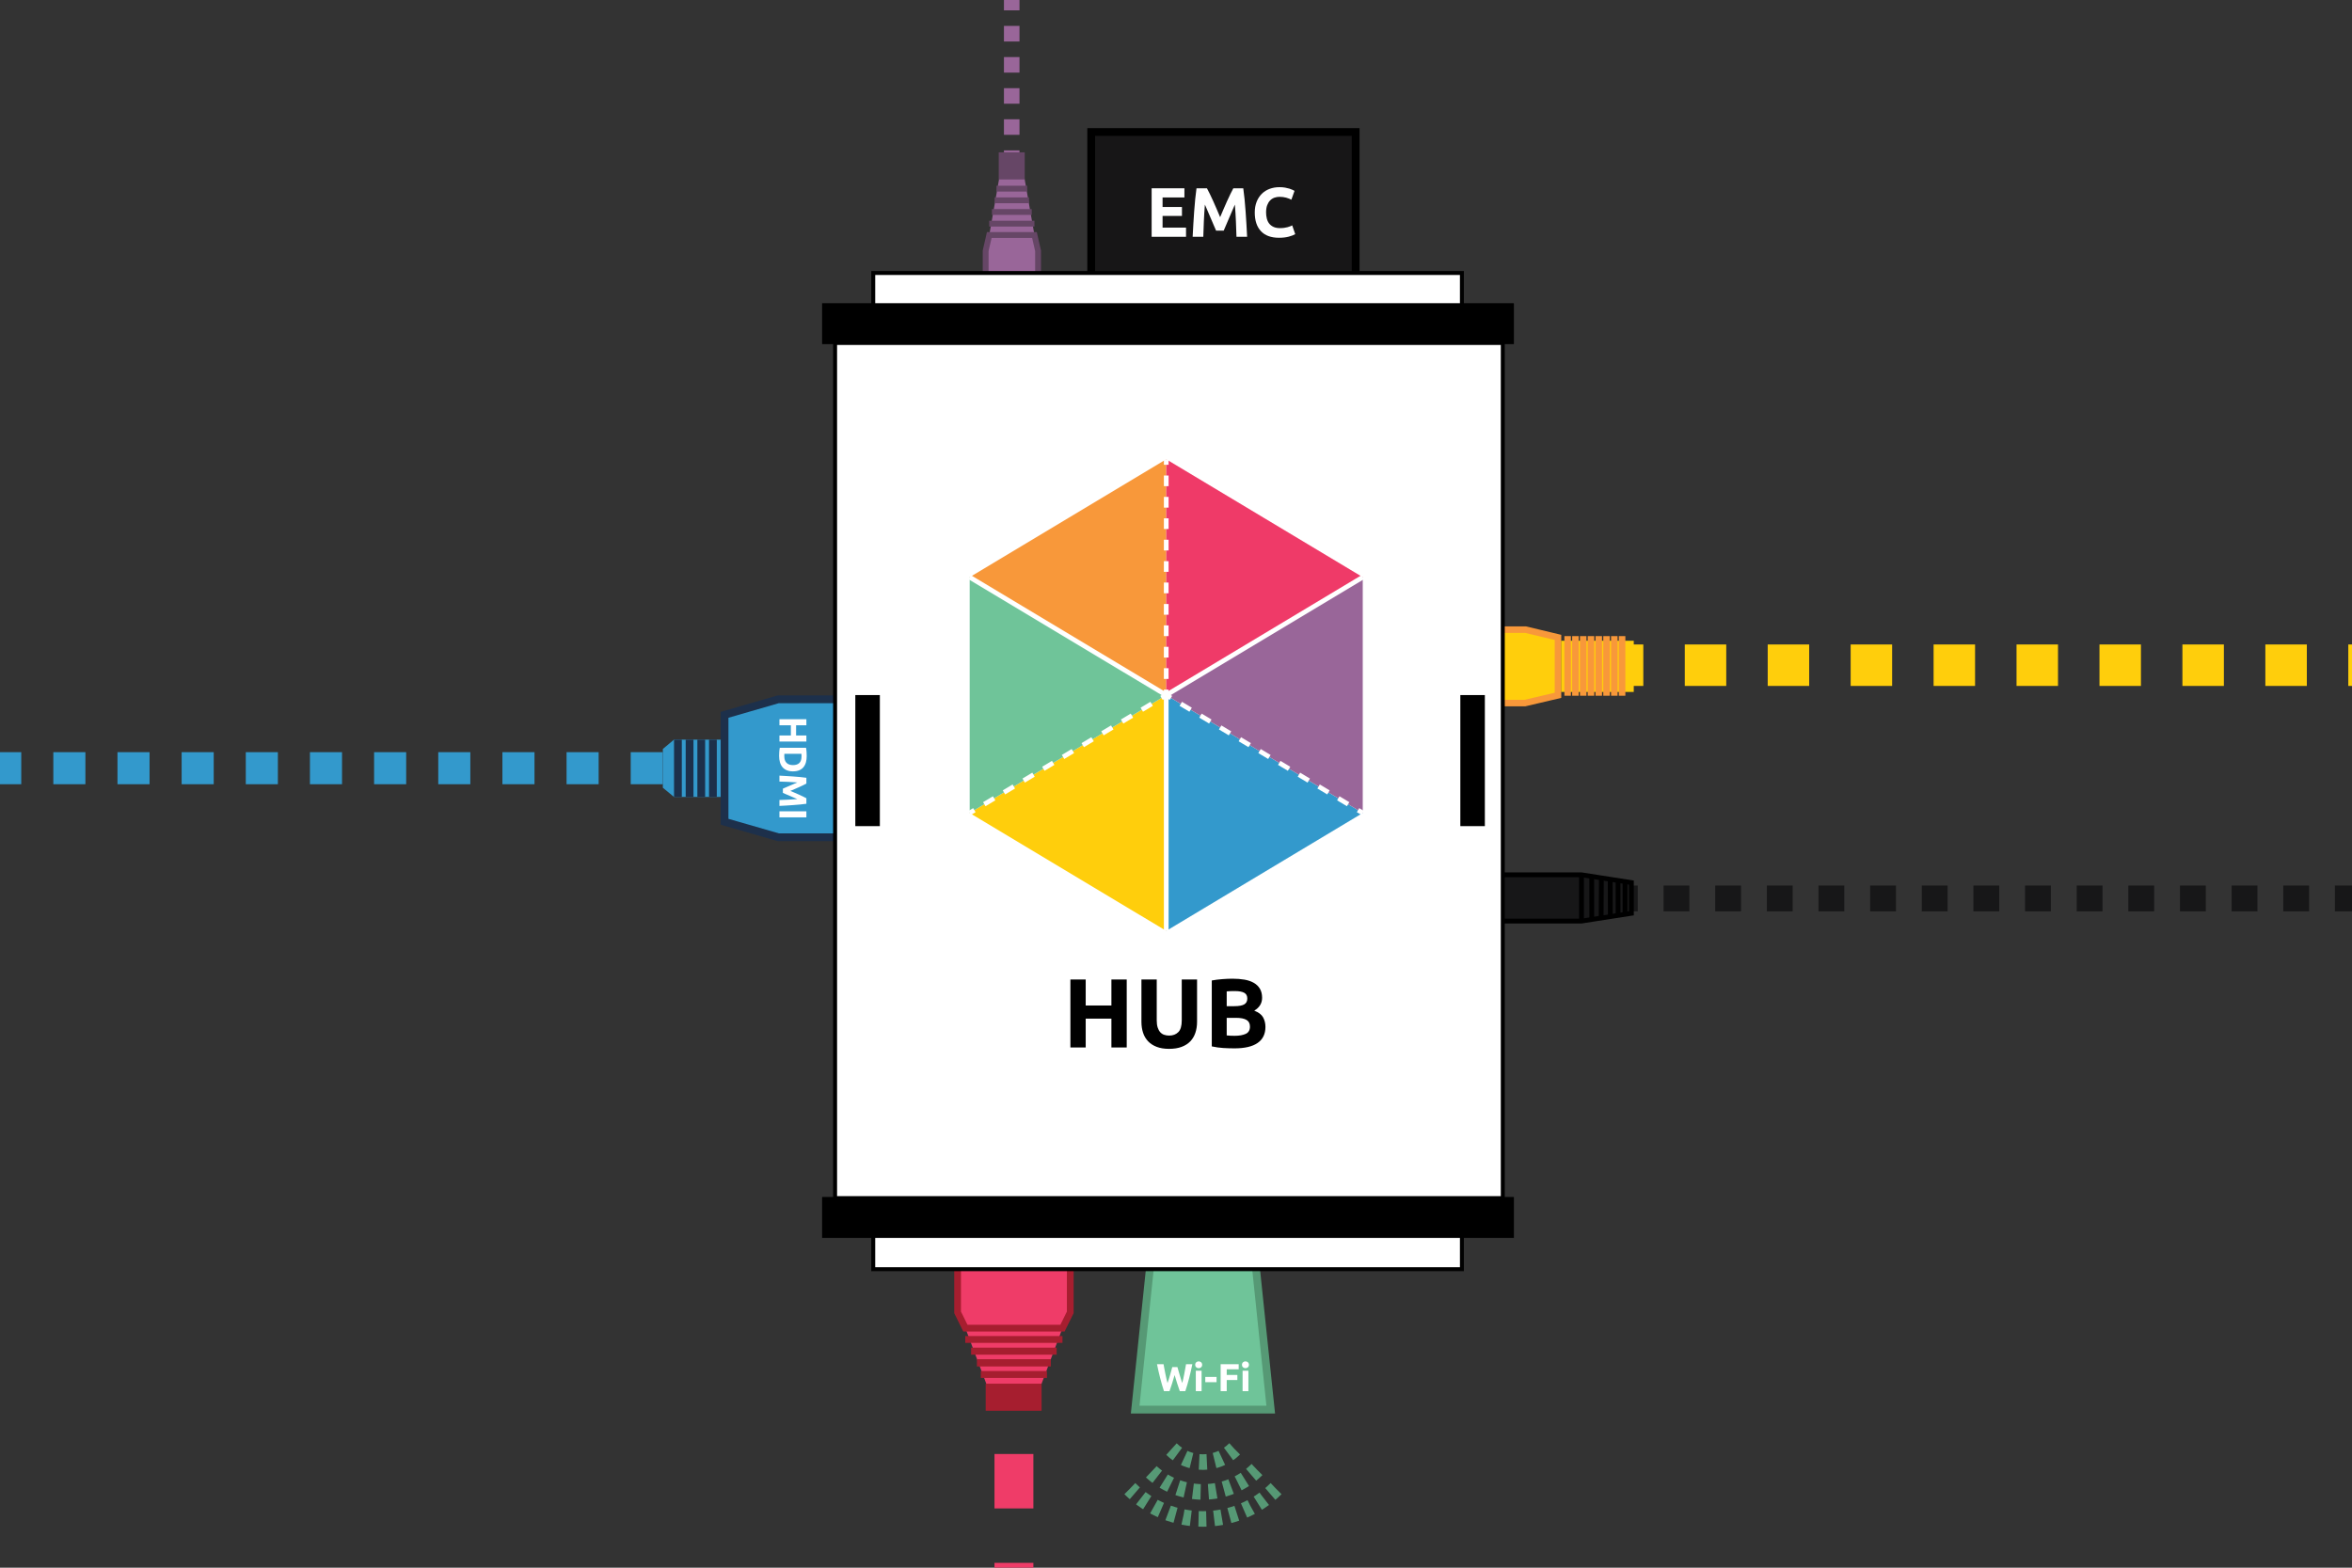 <?xml version="1.0" encoding="UTF-8" standalone="no"?>
<!-- Generator: Adobe Illustrator 16.0.0, SVG Export Plug-In . SVG Version: 6.00 Build 0)  -->

<svg
   xmlns:dc="http://purl.org/dc/elements/1.1/"
   xmlns:cc="http://creativecommons.org/ns#"
   xmlns:rdf="http://www.w3.org/1999/02/22-rdf-syntax-ns#"
   xmlns:svg="http://www.w3.org/2000/svg"
   xmlns="http://www.w3.org/2000/svg"
   xmlns:sodipodi="http://sodipodi.sourceforge.net/DTD/sodipodi-0.dtd"
   xmlns:inkscape="http://www.inkscape.org/namespaces/inkscape"
   version="1.1"
   id="Layer_1"
   x="0px"
   y="0px"
   width="600"
   height="400"
   viewBox="-32.5 0 600 400"
   enable-background="new -32.5 0 350 250"
   xml:space="preserve"
   inkscape:version="0.48.4 r9939"
   sodipodi:docname="anything.svg"><rect x="-32.5" y="0" width="600" height="400" fill="#333333" stroke="none"/><defs
     id="defs251" /><sodipodi:namedview
     pagecolor="#ffffff"
     bordercolor="#666666"
     borderopacity="1"
     objecttolerance="10"
     gridtolerance="10"
     guidetolerance="10"
     inkscape:pageopacity="0"
     inkscape:pageshadow="2"
     inkscape:window-width="1680"
     inkscape:window-height="1026"
     id="namedview249"
     showgrid="false"
     inkscape:zoom="1.2929953"
     inkscape:cx="219.77233"
     inkscape:cy="290.58832"
     inkscape:window-x="0"
     inkscape:window-y="24"
     inkscape:window-maximized="1"
     inkscape:current-layer="Layer_1"
     fit-margin-top="0"
     fit-margin-left="0"
     fit-margin-right="0"
     fit-margin-bottom="0" /><line
     style="fill:none;stroke:#171718;stroke-width:6.587;stroke-miterlimit:10;stroke-dasharray:6.587"
     stroke-miterlimit="10"
     x1="378.703"
     y1="229.242"
     x2="583.829"
     y2="229.242"
     id="line39" /><line
     style="fill:none;stroke:#ffce0c;stroke-width:10.579;stroke-miterlimit:10;stroke-dasharray:10.579"
     stroke-miterlimit="10"
     x1="376.133"
     y1="169.728"
     x2="613.034"
     y2="169.728"
     id="line57" /><line
     style="fill:none;stroke:#3399cc;stroke-width:8.183;stroke-miterlimit:10;stroke-dasharray:8.183"
     stroke-miterlimit="10"
     x1="136.581"
     y1="196.008"
     x2="-90.842"
     y2="196.008"
     id="line107" /><g
     id="g3972"
     transform="matrix(1.244,0,0,1.244,-35.534,-42.929)"><g
       transform="matrix(0,1.595,-1.595,0,466.521,-28.536)"
       id="g3"><g
         id="g5"><line
           id="line7"
           y2="160.602"
           x2="211.845"
           y1="160.602"
           x1="317.5"
           stroke-miterlimit="10"
           style="fill:none;stroke:#ef3c68;stroke-width:5;stroke-miterlimit:10;stroke-dasharray:7" /></g><g
         id="g9"><polygon
           id="polygon11"
           points="218.288,163.844 210.317,166.844 210.317,154.359 218.288,157.359 "
           style="fill:#ef3c68" /><polygon
           id="polygon13"
           points="208.288,153.359 210.317,154.359 210.317,166.844 208.288,167.844 196.89,167.844 196.89,153.359 "
           stroke-miterlimit="10"
           style="fill:#ef3c68;stroke:#a61e2f;stroke-width:0.869;stroke-miterlimit:10" /><path
           id="path15"
           d="M 208.401,167.844"
           stroke-miterlimit="10"
           inkscape:connector-curvature="0"
           style="fill:#ffce0e;stroke:#f8993a;stroke-width:0.869;stroke-miterlimit:10" /><line
           id="line17"
           y2="166.859"
           x2="211.776"
           y1="154.359"
           x1="211.776"
           stroke-miterlimit="10"
           style="fill:none;stroke:#a61e2f;stroke-width:0.88;stroke-miterlimit:10" /><line
           id="line19"
           y2="166.109"
           x2="213.276"
           y1="155.109"
           x1="213.276"
           stroke-miterlimit="10"
           style="fill:none;stroke:#a61e2f;stroke-width:0.903;stroke-miterlimit:10" /><line
           id="line21"
           y2="165.359"
           x2="214.776"
           y1="155.859"
           x1="214.776"
           stroke-miterlimit="10"
           style="fill:none;stroke:#a61e2f;stroke-width:0.936;stroke-miterlimit:10" /><line
           id="line23"
           y2="164.859"
           x2="216.276"
           y1="156.359"
           x1="216.276"
           stroke-miterlimit="10"
           style="fill:none;stroke:#a61e2f;stroke-width:0.885;stroke-miterlimit:10" /><rect
           id="rect25"
           height="7.186"
           width="3.486"
           y="157.047"
           x="217.456"
           style="fill:#a61e2f" /></g></g><g
       transform="matrix(0,1.595,-1.595,0,466.521,-28.536)"
       id="g27"><rect
         id="rect29"
         height="34"
         width="22.667"
         stroke-miterlimit="10"
         y="116.667"
         x="56.5"
         style="fill:#171617;stroke:#000000;stroke-miterlimit:10" /><g
         id="g31"><path
           id="path33"
           d="m 69.976,142.896 h -6.237 v -4.213 h 1.179 v 2.809 h 1.225 v -2.493 h 1.151 v 2.493 h 1.503 v -3.016 h 1.18 v 4.42 z"
           inkscape:connector-curvature="0"
           style="fill:#ffffff" /><path
           id="path35"
           d="m 63.738,135.786 c 0.198,-0.108 0.442,-0.233 0.733,-0.374 0.291,-0.142 0.605,-0.289 0.945,-0.442 0.339,-0.153 0.686,-0.306 1.039,-0.456 0.353,-0.15 0.688,-0.291 0.999,-0.424 -0.312,-0.133 -0.646,-0.273 -0.999,-0.424 -0.353,-0.151 -0.7,-0.303 -1.039,-0.456 -0.34,-0.153 -0.654,-0.301 -0.945,-0.442 -0.291,-0.141 -0.535,-0.266 -0.733,-0.375 v -1.277 c 0.413,-0.061 0.878,-0.115 1.39,-0.166 0.514,-0.052 1.048,-0.097 1.603,-0.136 0.556,-0.039 1.112,-0.075 1.669,-0.108 0.559,-0.032 1.084,-0.061 1.576,-0.085 v 1.368 c -0.606,0.018 -1.267,0.042 -1.98,0.072 -0.714,0.029 -1.434,0.074 -2.16,0.135 0.252,0.108 0.531,0.229 0.837,0.361 0.306,0.132 0.612,0.264 0.919,0.393 0.305,0.129 0.598,0.254 0.877,0.375 0.279,0.119 0.518,0.223 0.715,0.307 v 0.98 c -0.197,0.084 -0.436,0.188 -0.715,0.307 -0.279,0.121 -0.572,0.246 -0.877,0.375 -0.307,0.13 -0.613,0.261 -0.919,0.393 -0.306,0.133 -0.585,0.254 -0.837,0.361 0.727,0.061 1.446,0.105 2.16,0.135 0.714,0.031 1.374,0.055 1.98,0.072 v 1.368 c -0.492,-0.024 -1.018,-0.052 -1.576,-0.085 -0.557,-0.033 -1.113,-0.069 -1.669,-0.108 -0.555,-0.039 -1.089,-0.084 -1.603,-0.136 -0.512,-0.051 -0.977,-0.105 -1.39,-0.166 v -1.342 z"
           inkscape:connector-curvature="0"
           style="fill:#ffffff" /><path
           id="path37"
           d="m 70.101,126.525 c 0,1.014 -0.281,1.787 -0.846,2.317 -0.563,0.531 -1.365,0.796 -2.402,0.796 -0.517,0 -0.977,-0.08 -1.382,-0.242 -0.405,-0.162 -0.747,-0.385 -1.026,-0.666 -0.279,-0.282 -0.49,-0.618 -0.635,-1.008 -0.144,-0.391 -0.215,-0.813 -0.215,-1.27 0,-0.264 0.02,-0.504 0.059,-0.72 0.039,-0.216 0.084,-0.405 0.135,-0.567 0.051,-0.162 0.104,-0.297 0.157,-0.404 0.054,-0.108 0.096,-0.186 0.126,-0.234 l 1.134,0.404 c -0.103,0.193 -0.188,0.416 -0.261,0.672 -0.072,0.254 -0.108,0.544 -0.108,0.867 0,0.217 0.036,0.428 0.108,0.635 0.072,0.207 0.188,0.391 0.346,0.549 0.16,0.16 0.365,0.287 0.617,0.383 0.252,0.096 0.559,0.145 0.918,0.145 0.288,0 0.557,-0.031 0.805,-0.095 0.25,-0.063 0.465,-0.165 0.645,-0.306 0.18,-0.141 0.322,-0.326 0.428,-0.554 0.104,-0.228 0.156,-0.505 0.156,-0.828 0,-0.204 -0.012,-0.388 -0.035,-0.549 -0.023,-0.162 -0.053,-0.306 -0.086,-0.433 -0.033,-0.125 -0.07,-0.236 -0.112,-0.332 -0.042,-0.097 -0.081,-0.184 -0.116,-0.262 l 1.125,-0.387 c 0.119,0.197 0.228,0.477 0.323,0.837 0.095,0.362 0.142,0.778 0.142,1.252 z"
           inkscape:connector-curvature="0"
           style="fill:#ffffff" /></g></g><g
       transform="matrix(0,1.595,-1.595,0,466.521,-28.536)"
       id="g41"><polygon
         id="polygon43"
         points="153.021,81.215 156.971,81.215 157.971,87.632 157.971,98.639 152.021,98.639 152.021,87.632 "
         stroke-miterlimit="10"
         style="fill:#171718;stroke:#000000;stroke-width:0.616;stroke-miterlimit:10" /><line
         id="line45"
         y2="87.632"
         x2="157.971"
         y1="87.632"
         x1="152.021"
         stroke-miterlimit="10"
         style="fill:none;stroke:#000000;stroke-width:0.616;stroke-miterlimit:10" /><line
         id="line47"
         y2="86.31"
         x2="157.764"
         y1="86.314"
         x1="152.227"
         stroke-miterlimit="10"
         style="fill:none;stroke:#000000;stroke-width:0.616;stroke-miterlimit:10" /><line
         id="line49"
         y2="85.104"
         x2="157.575"
         y1="85.074"
         x1="152.419"
         stroke-miterlimit="10"
         style="fill:none;stroke:#000000;stroke-width:0.616;stroke-miterlimit:10" /><line
         id="line51"
         y2="83.925"
         x2="157.393"
         y1="83.938"
         x1="152.598"
         stroke-miterlimit="10"
         style="fill:none;stroke:#000000;stroke-width:0.616;stroke-miterlimit:10" /><line
         id="line53"
         y2="82.93"
         x2="157.236"
         y1="82.933"
         x1="152.753"
         stroke-miterlimit="10"
         style="fill:none;stroke:#000000;stroke-width:0.616;stroke-miterlimit:10" /><line
         id="line55"
         y2="82.033"
         x2="157.113"
         y1="82.033"
         x1="152.867"
         stroke-miterlimit="10"
         style="fill:none;stroke:#000000;stroke-width:0.616;stroke-miterlimit:10" /></g><g
       transform="matrix(0,1.595,-1.595,0,466.521,-28.536)"
       id="g59"><polygon
         id="polygon61"
         points="121.492,90.653 128.939,90.653 129.939,94.911 129.939,100.834 120.492,100.834 120.492,94.827 "
         stroke-miterlimit="10"
         style="fill:#ffce0c;stroke:#f8983a;stroke-width:0.839;stroke-miterlimit:10" /><rect
         id="rect63"
         height="9.333"
         width="6.583"
         y="80.911"
         x="121.924"
         style="fill:#ffce0c" /><line
         id="line65"
         y2="89.411"
         x2="128.994"
         y1="89.411"
         x1="121.327"
         stroke-miterlimit="10"
         style="fill:none;stroke:#f8983a;stroke-width:0.839;stroke-miterlimit:10" /><line
         id="line67"
         y2="88.411"
         x2="128.994"
         y1="88.411"
         x1="121.327"
         stroke-miterlimit="10"
         style="fill:none;stroke:#f8983a;stroke-width:0.839;stroke-miterlimit:10" /><line
         id="line69"
         y2="87.411"
         x2="128.994"
         y1="87.411"
         x1="121.327"
         stroke-miterlimit="10"
         style="fill:none;stroke:#f8983a;stroke-width:0.839;stroke-miterlimit:10" /><line
         id="line71"
         y2="86.411"
         x2="128.994"
         y1="86.411"
         x1="121.327"
         stroke-miterlimit="10"
         style="fill:none;stroke:#f8983a;stroke-width:0.839;stroke-miterlimit:10" /><line
         id="line73"
         y2="85.411"
         x2="128.994"
         y1="85.411"
         x1="121.327"
         stroke-miterlimit="10"
         style="fill:none;stroke:#f8983a;stroke-width:0.839;stroke-miterlimit:10" /><line
         id="line75"
         y2="84.411"
         x2="128.994"
         y1="84.411"
         x1="121.327"
         stroke-miterlimit="10"
         style="fill:none;stroke:#f8983a;stroke-width:0.839;stroke-miterlimit:10" /><line
         id="line77"
         y2="83.411"
         x2="128.994"
         y1="83.411"
         x1="121.327"
         stroke-miterlimit="10"
         style="fill:none;stroke:#f8983a;stroke-width:0.839;stroke-miterlimit:10" /><line
         id="line79"
         y2="82.411"
         x2="128.994"
         y1="82.411"
         x1="121.327"
         stroke-miterlimit="10"
         style="fill:none;stroke:#f8983a;stroke-width:0.839;stroke-miterlimit:10" /></g><g
       transform="matrix(0,1.595,-1.595,0,466.521,-28.536)"
       id="g81"><polygon
         id="polygon83"
         points="140.824,205.74 142.013,204.302 142.013,197.807 134.636,197.807 134.636,204.302 135.84,205.74 "
         style="fill:#3399cc" /><g
         id="g85"><polygon
           id="polygon87"
           points="147.197,172.459 147.197,190.876 145.197,197.807 131.451,197.807 129.451,190.898 129.451,172.459 "
           stroke-miterlimit="10"
           style="fill:#3399cc;stroke:#1d304b;stroke-miterlimit:10" /><g
           id="g89"><path
             id="path91"
             d="m 134.104,187.285 h 0.78 v 3.465 h -0.78 v -1.47 h -1.31 v 1.47 h -0.78 v -3.465 h 0.78 v 1.324 h 1.31 v -1.324 z"
             inkscape:connector-curvature="0"
             style="fill:#ffffff" /><path
             id="path93"
             d="m 138.719,189.014 c 0,0.301 -0.047,0.563 -0.141,0.785 -0.093,0.225 -0.225,0.408 -0.396,0.557 -0.172,0.146 -0.381,0.256 -0.628,0.328 -0.247,0.073 -0.523,0.11 -0.83,0.11 -0.14,0 -0.304,-0.006 -0.489,-0.019 -0.188,-0.012 -0.371,-0.034 -0.551,-0.071 v -3.375 c 0.18,-0.033 0.367,-0.056 0.563,-0.067 0.196,-0.011 0.363,-0.018 0.502,-0.018 0.297,0 0.566,0.033 0.809,0.1 0.241,0.067 0.449,0.172 0.622,0.315 0.173,0.143 0.307,0.325 0.399,0.55 0.093,0.225 0.14,0.493 0.14,0.805 z m -2.255,1.101 c 0.036,0.003 0.079,0.006 0.128,0.007 0.048,0.002 0.105,0.003 0.172,0.003 0.391,0 0.68,-0.1 0.867,-0.295 0.188,-0.196 0.283,-0.469 0.283,-0.814 0,-0.363 -0.09,-0.639 -0.271,-0.824 -0.18,-0.188 -0.465,-0.28 -0.854,-0.28 -0.054,0 -0.109,0.001 -0.166,0.002 -0.057,0.002 -0.109,0.006 -0.159,0.013 v 2.188 l 0,0 z"
             inkscape:connector-curvature="0"
             style="fill:#ffffff" /><path
             id="path95"
             d="m 140.289,187.285 c 0.061,0.109 0.129,0.246 0.207,0.406 0.08,0.162 0.162,0.338 0.246,0.525 0.086,0.188 0.17,0.381 0.254,0.577 0.084,0.197 0.162,0.382 0.236,0.556 0.072,-0.174 0.152,-0.357 0.234,-0.556 0.084,-0.196 0.17,-0.39 0.254,-0.577 0.086,-0.188 0.168,-0.363 0.246,-0.525 0.078,-0.16 0.148,-0.297 0.209,-0.406 h 0.709 c 0.033,0.229 0.064,0.486 0.092,0.771 0.029,0.285 0.055,0.582 0.076,0.891 0.021,0.309 0.041,0.617 0.062,0.928 0.018,0.311 0.033,0.602 0.047,0.875 h -0.76 c -0.01,-0.337 -0.023,-0.703 -0.041,-1.1 -0.016,-0.397 -0.041,-0.797 -0.074,-1.2 -0.061,0.14 -0.127,0.295 -0.201,0.465 -0.072,0.17 -0.146,0.34 -0.219,0.51 -0.07,0.17 -0.141,0.333 -0.207,0.487 -0.066,0.154 -0.125,0.288 -0.172,0.396 h -0.545 c -0.047,-0.108 -0.104,-0.242 -0.17,-0.396 -0.068,-0.154 -0.137,-0.317 -0.209,-0.487 -0.072,-0.17 -0.145,-0.34 -0.219,-0.51 -0.072,-0.17 -0.14,-0.325 -0.2,-0.465 -0.033,0.403 -0.058,0.803 -0.075,1.2 -0.016,0.396 -0.029,0.763 -0.039,1.1 h -0.761 c 0.014,-0.273 0.029,-0.564 0.048,-0.875 0.018,-0.311 0.038,-0.619 0.061,-0.928 0.021,-0.309 0.046,-0.604 0.074,-0.891 0.028,-0.285 0.059,-0.543 0.093,-0.771 h 0.744 z"
             inkscape:connector-curvature="0"
             style="fill:#ffffff" /><path
             id="path97"
             d="m 143.855,187.285 h 0.778 v 3.465 h -0.778 v -3.465 z"
             inkscape:connector-curvature="0"
             style="fill:#ffffff" /></g></g><line
         id="line99"
         y2="199.302"
         x2="142.013"
         y1="199.302"
         x1="134.636"
         stroke-miterlimit="10"
         style="fill:none;stroke:#1d304b;stroke-miterlimit:10" /><line
         id="line101"
         y2="200.802"
         x2="142.013"
         y1="200.802"
         x1="134.636"
         stroke-miterlimit="10"
         style="fill:none;stroke:#1d304b;stroke-miterlimit:10" /><line
         id="line103"
         y2="202.302"
         x2="142.013"
         y1="202.302"
         x1="134.636"
         stroke-miterlimit="10"
         style="fill:none;stroke:#1d304b;stroke-miterlimit:10" /><line
         id="line105"
         y2="203.802"
         x2="142.013"
         y1="203.802"
         x1="134.636"
         stroke-miterlimit="10"
         style="fill:none;stroke:#1d304b;stroke-miterlimit:10" /></g><polyline
       transform="matrix(0,1.595,-1.595,0,466.521,-28.536)"
       id="polyline109"
       points="60.861,160.886   37.625,160.886 -32.5,160.742 "
       stroke-miterlimit="10"
       style="fill:none;stroke:#996699;stroke-width:2;stroke-miterlimit:10;stroke-dasharray:2" /><polygon
       transform="matrix(0,1.595,-1.595,0,466.521,-28.536)"
       id="polygon111"
       points="201.611,143.014 201.611,129.585 220.793,127.585 220.793,145.014 "
       stroke-miterlimit="10"
       style="fill:#6fc499;stroke:#569975;stroke-miterlimit:10" /><g
       transform="matrix(0,1.595,-1.595,0,466.521,-28.536)"
       id="g113"><g
         id="g115"><path
           id="path117"
           d="m 230.963,126.906 c 5.189,5.191 5.189,13.595 0,18.785"
           stroke-miterlimit="10"
           inkscape:connector-curvature="0"
           style="fill:none;stroke:#569975;stroke-width:2;stroke-miterlimit:10;stroke-dasharray:1" /><path
           id="path119"
           d="m 228.506,129.363 c 3.832,3.834 3.832,10.037 0,13.873"
           stroke-miterlimit="10"
           inkscape:connector-curvature="0"
           style="fill:none;stroke:#569975;stroke-width:2;stroke-miterlimit:10;stroke-dasharray:1" /><path
           id="path121"
           d="m 225.857,132.24 c 2.246,2.242 2.246,5.877 0,8.121"
           stroke-miterlimit="10"
           inkscape:connector-curvature="0"
           style="fill:none;stroke:#569975;stroke-width:2;stroke-miterlimit:10;stroke-dasharray:1" /></g></g><g
       transform="matrix(0,1.595,-1.595,0,466.521,-28.536)"
       id="g123"><polygon
         id="polygon125"
         points="69.743,157.965 61.772,159.361 61.772,162.376 69.743,163.771 "
         style="fill:#996699" /><polygon
         id="polygon127"
         points="83.171,164.236 83.171,157.5 71.772,157.5 69.743,157.965 69.743,163.771 71.772,164.236 "
         stroke-miterlimit="10"
         style="fill:#996699;stroke:#664666;stroke-width:0.75;stroke-miterlimit:10" /><path
         id="path129"
         d="M 71.659,164.236"
         stroke-miterlimit="10"
         inkscape:connector-curvature="0"
         style="fill:#ffce0c;stroke:#f8983a;stroke-width:0.593;stroke-miterlimit:10" /><line
         id="line131"
         y2="163.78"
         x2="68.284"
         y1="157.965"
         x1="68.284"
         stroke-miterlimit="10"
         style="fill:none;stroke:#664666;stroke-width:0.75;stroke-miterlimit:10" /><line
         id="line133"
         y2="163.43"
         x2="66.784"
         y1="158.314"
         x1="66.784"
         stroke-miterlimit="10"
         style="fill:none;stroke:#664666;stroke-width:0.75;stroke-miterlimit:10" /><line
         id="line135"
         y2="163.082"
         x2="65.284"
         y1="158.664"
         x1="65.284"
         stroke-miterlimit="10"
         style="fill:none;stroke:#664666;stroke-width:0.75;stroke-miterlimit:10" /><line
         id="line137"
         y2="162.85"
         x2="63.784"
         y1="158.895"
         x1="63.784"
         stroke-miterlimit="10"
         style="fill:none;stroke:#664666;stroke-width:0.75;stroke-miterlimit:10" /><rect
         id="rect139"
         height="3.342"
         width="3.486"
         y="159.215"
         x="59.118"
         style="fill:#664666" /></g><g
       transform="matrix(0,1.595,-1.595,0,466.521,-28.536)"
       id="g141"><rect
         id="rect143"
         height="85.844"
         width="109.966"
         stroke-miterlimit="10"
         y="97.75"
         x="83.63"
         style="fill:#ffffff;stroke:#000000;stroke-width:0.508;stroke-miterlimit:10" /><g
         id="g145"><g
           id="g147"><g
             id="g149"><path
               id="path151"
               d="M 129.542,141.023"
               stroke-miterlimit="10"
               inkscape:connector-curvature="0"
               style="fill:#010101;stroke:#ffffff;stroke-width:0.202;stroke-miterlimit:10" /></g><g
             id="g153"><path
               id="path155"
               d="M 129.542,141.023"
               stroke-miterlimit="10"
               inkscape:connector-curvature="0"
               style="fill:#010101;stroke:#ffffff;stroke-width:0.202;stroke-miterlimit:10" /></g><g
             id="g157"><path
               id="path159"
               d="M 129.542,141.023"
               stroke-miterlimit="10"
               inkscape:connector-curvature="0"
               style="fill:#010101;stroke:#ffffff;stroke-width:0.202;stroke-miterlimit:10" /></g><g
             id="g161"><path
               id="path163"
               d="M 129.542,141.023"
               stroke-miterlimit="10"
               inkscape:connector-curvature="0"
               style="fill:#010101;stroke:#ffffff;stroke-width:0.202;stroke-miterlimit:10" /></g></g><polyline
           id="polyline165"
           points="144.07,115.754 151.65,128.389 159.23,141.021 144.07,141.021 128.91,141.021   "
           style="fill:#3399cc" /><polyline
           id="polyline167"
           points="144.07,115.754 128.91,115.754 113.749,115.754 121.33,128.375 128.91,141.021   "
           style="fill:#996699" /><polyline
           id="polyline169"
           points="98.587,141.02 106.168,153.656 113.749,166.292 121.33,153.655 128.91,141.02   "
           style="fill:#f8983a" /><polyline
           id="polyline171"
           points="98.587,141.021 106.168,128.389 113.749,115.754 121.33,128.389 128.91,141.021   "
           style="fill:#ef3a68" /><polyline
           id="polyline173"
           points="144.07,166.292 151.65,153.655 159.23,141.02 144.07,141.02 128.91,141.02   "
           style="fill:#ffce0c" /><polyline
           id="polyline175"
           points="144.07,166.29 128.91,166.29 113.749,166.29 121.33,153.656 128.91,141.021   "
           style="fill:#6fc499" /><g
           id="g177"><g
             id="g179"><g
               id="g181"><line
                 id="line183"
                 y2="141.018"
                 x2="99.295"
                 y1="141.018"
                 x1="98.587"
                 stroke-miterlimit="10"
                 style="fill:none;stroke:#ffffff;stroke-width:0.606;stroke-miterlimit:10" /><line
                 id="line185"
                 y2="141.023"
                 x2="127.514"
                 y1="141.018"
                 x1="100.671"
                 stroke-miterlimit="10"
                 style="fill:none;stroke:#ffffff;stroke-width:0.606;stroke-miterlimit:10;stroke-dasharray:1.377, 1.377" /><line
                 id="line187"
                 y2="141.023"
                 x2="128.91"
                 y1="141.023"
                 x1="128.202"
                 stroke-miterlimit="10"
                 style="fill:none;stroke:#ffffff;stroke-width:0.606;stroke-miterlimit:10" /></g></g><g
             id="g189"><g
               id="g191"><line
                 id="line193"
                 y2="140.417"
                 x2="129.273"
                 y1="141.023"
                 x1="128.91"
                 stroke-miterlimit="10"
                 style="fill:none;stroke:#ffffff;stroke-width:0.606;stroke-miterlimit:10" /><line
                 id="line195"
                 y2="116.994"
                 x2="143.326"
                 y1="139.15"
                 x1="130.033"
                 stroke-miterlimit="10"
                 style="fill:none;stroke:#ffffff;stroke-width:0.606;stroke-miterlimit:10;stroke-dasharray:1.476, 1.476" /><line
                 id="line197"
                 y2="115.754"
                 x2="144.07"
                 y1="116.361"
                 x1="143.706"
                 stroke-miterlimit="10"
                 style="fill:none;stroke:#ffffff;stroke-width:0.606;stroke-miterlimit:10" /></g></g><g
             id="g199"><g
               id="g201"><line
                 id="line203"
                 y2="141.629"
                 x2="129.273"
                 y1="141.023"
                 x1="128.91"
                 stroke-miterlimit="10"
                 style="fill:none;stroke:#ffffff;stroke-width:0.606;stroke-miterlimit:10" /><line
                 id="line205"
                 y2="165.052"
                 x2="143.326"
                 y1="142.896"
                 x1="130.033"
                 stroke-miterlimit="10"
                 style="fill:none;stroke:#ffffff;stroke-width:0.606;stroke-miterlimit:10;stroke-dasharray:1.476, 1.476" /><line
                 id="line207"
                 y2="166.292"
                 x2="144.07"
                 y1="165.686"
                 x1="143.706"
                 stroke-miterlimit="10"
                 style="fill:none;stroke:#ffffff;stroke-width:0.606;stroke-miterlimit:10" /></g></g></g><g
           id="g209"><line
             id="line211"
             y2="141.023"
             x2="128.91"
             y1="141.018"
             x1="159.23"
             stroke-miterlimit="10"
             style="fill:none;stroke:#ffffff;stroke-width:0.606;stroke-miterlimit:10" /><line
             id="line213"
             y2="115.754"
             x2="113.749"
             y1="141.023"
             x1="128.91"
             stroke-miterlimit="10"
             style="fill:none;stroke:#ffffff;stroke-width:0.606;stroke-miterlimit:10" /><line
             id="line215"
             y2="166.292"
             x2="113.749"
             y1="141.023"
             x1="128.91"
             stroke-miterlimit="10"
             style="fill:none;stroke:#ffffff;stroke-width:0.606;stroke-miterlimit:10" /></g></g><rect
         id="rect217"
         height="75.684"
         width="6.168"
         stroke-miterlimit="10"
         y="103.006"
         x="196.566"
         style="fill:#ffffff;stroke:#000000;stroke-width:0.508;stroke-miterlimit:10" /><rect
         id="rect219"
         height="75.684"
         width="6.167"
         stroke-miterlimit="10"
         y="103.006"
         x="74.633"
         style="fill:#ffffff;stroke:#000000;stroke-width:0.508;stroke-miterlimit:10" /><line
         id="line221"
         y2="96.322"
         x2="81.146"
         y1="185.264"
         x1="81.146"
         stroke-miterlimit="10"
         style="fill:none;stroke:#000000;stroke-width:5.269;stroke-miterlimit:10" /><line
         id="line223"
         y2="96.322"
         x2="196.082"
         y1="185.264"
         x1="196.082"
         stroke-miterlimit="10"
         style="fill:none;stroke:#000000;stroke-width:5.269;stroke-miterlimit:10" /><g
         id="g225"><path
           id="path227"
           d="M 165.484,148.068 V 146.1 h 8.74 v 1.969 h -3.707 v 3.305 h 3.707 v 1.968 h -8.74 v -1.968 h 3.343 v -3.305 h -3.343 z"
           inkscape:connector-curvature="0" /><path
           id="path229"
           d="m 174.402,140.663 c 0,0.614 -0.088,1.144 -0.26,1.59 -0.172,0.445 -0.412,0.813 -0.719,1.104 -0.307,0.291 -0.673,0.504 -1.098,0.644 -0.426,0.14 -0.895,0.208 -1.406,0.208 h -5.438 v -1.968 h 5.272 c 0.354,0 0.654,-0.04 0.901,-0.12 0.248,-0.08 0.449,-0.189 0.605,-0.328 0.155,-0.139 0.268,-0.307 0.334,-0.504 0.067,-0.198 0.102,-0.414 0.102,-0.65 0,-0.479 -0.146,-0.867 -0.441,-1.166 -0.294,-0.299 -0.795,-0.447 -1.501,-0.447 h -5.272 v -1.969 h 5.438 c 0.514,0 0.982,0.071 1.413,0.215 0.429,0.144 0.796,0.361 1.104,0.655 0.307,0.296 0.543,0.669 0.713,1.123 0.169,0.452 0.253,0.991 0.253,1.613 z"
           inkscape:connector-curvature="0" /><path
           id="path231"
           d="m 174.338,132.25 c 0,0.479 -0.016,0.957 -0.044,1.432 -0.028,0.477 -0.099,0.971 -0.208,1.482 h -8.477 c -0.075,-0.404 -0.133,-0.846 -0.17,-1.325 -0.039,-0.479 -0.058,-0.925 -0.058,-1.337 0,-0.555 0.04,-1.064 0.119,-1.532 0.08,-0.467 0.217,-0.868 0.41,-1.204 0.192,-0.336 0.448,-0.6 0.763,-0.789 0.314,-0.188 0.705,-0.283 1.167,-0.283 0.698,0 1.249,0.337 1.652,1.01 0.211,-0.555 0.497,-0.934 0.858,-1.137 0.36,-0.2 0.77,-0.303 1.224,-0.303 0.916,0 1.604,0.336 2.067,1.004 0.466,0.668 0.697,1.662 0.697,2.982 z m -5.423,0.996 v -0.958 c 0,-0.604 -0.077,-1.039 -0.233,-1.3 -0.154,-0.26 -0.404,-0.391 -0.75,-0.391 -0.354,0 -0.602,0.135 -0.744,0.402 -0.144,0.27 -0.215,0.665 -0.215,1.186 0,0.17 0.002,0.351 0.006,0.543 0.006,0.193 0.017,0.365 0.033,0.518 h 1.903 z m 1.501,0 h 2.258 c 0.018,-0.143 0.03,-0.298 0.038,-0.467 0.009,-0.168 0.013,-0.354 0.013,-0.555 0,-0.589 -0.084,-1.063 -0.252,-1.426 -0.168,-0.361 -0.479,-0.543 -0.934,-0.543 -0.404,0 -0.691,0.151 -0.864,0.454 -0.172,0.304 -0.259,0.735 -0.259,1.3 v 1.237 l 0,0 z"
           inkscape:connector-curvature="0" /></g><rect
         id="rect233"
         height="3.154"
         width="16.854"
         y="177.84"
         x="128.908" /><rect
         id="rect235"
         height="3.152"
         width="16.854"
         y="100.056"
         x="128.908" /></g><g
       transform="matrix(0,1.595,-1.595,0,466.521,-28.536)"
       id="g237"><path
         id="path239"
         d="m 215.325,139.581 c 0.137,-0.04 0.291,-0.084 0.462,-0.132 0.172,-0.049 0.35,-0.1 0.533,-0.155 0.183,-0.055 0.365,-0.11 0.55,-0.167 0.185,-0.057 0.354,-0.111 0.51,-0.165 -0.17,-0.044 -0.354,-0.088 -0.555,-0.133 -0.2,-0.046 -0.407,-0.088 -0.62,-0.128 -0.214,-0.041 -0.426,-0.08 -0.639,-0.118 -0.211,-0.038 -0.416,-0.075 -0.611,-0.108 v -0.811 c 0.58,0.117 1.168,0.253 1.766,0.404 0.596,0.154 1.162,0.317 1.699,0.496 v 0.713 c -0.32,0.117 -0.656,0.229 -1.008,0.34 -0.352,0.109 -0.704,0.219 -1.059,0.324 0.354,0.106 0.707,0.215 1.059,0.32 0.352,0.106 0.688,0.219 1.008,0.336 v 0.713 c -0.537,0.178 -1.104,0.342 -1.699,0.494 -0.598,0.151 -1.186,0.286 -1.766,0.403 v -0.844 c 0.195,-0.034 0.4,-0.07 0.611,-0.111 0.213,-0.04 0.425,-0.082 0.639,-0.125 0.213,-0.044 0.42,-0.088 0.62,-0.134 0.2,-0.045 0.385,-0.092 0.555,-0.139 -0.163,-0.061 -0.337,-0.119 -0.521,-0.176 -0.184,-0.057 -0.366,-0.111 -0.551,-0.164 -0.183,-0.055 -0.358,-0.104 -0.529,-0.147 -0.17,-0.044 -0.321,-0.086 -0.454,-0.123 v -0.663 z"
         inkscape:connector-curvature="0"
         style="fill:#ffffff" /><path
         id="path241"
         d="m 215.029,136.404 c 0.138,0 0.244,0.045 0.322,0.133 0.078,0.088 0.117,0.193 0.117,0.313 0,0.12 -0.039,0.226 -0.117,0.313 -0.078,0.087 -0.186,0.133 -0.322,0.133 -0.135,0 -0.243,-0.045 -0.322,-0.133 -0.078,-0.088 -0.117,-0.192 -0.117,-0.313 0,-0.119 0.039,-0.225 0.117,-0.313 0.079,-0.088 0.188,-0.133 0.322,-0.133 z m 3.391,0.071 v 0.744 h -2.63 v -0.744 h 2.63 z"
         inkscape:connector-curvature="0"
         style="fill:#ffffff" /><path
         id="path243"
         d="m 216.59,136 v -1.45 h 0.676 V 136 h -0.676 z"
         inkscape:connector-curvature="0"
         style="fill:#ffffff" /><path
         id="path245"
         d="m 218.42,134.025 h -3.465 v -2.32 h 0.654 v 1.539 h 0.726 v -1.369 h 0.655 v 1.369 h 1.43 v 0.781 z"
         inkscape:connector-curvature="0"
         style="fill:#ffffff" /><path
         id="path247"
         d="m 215.029,130.389 c 0.138,0 0.244,0.045 0.322,0.133 0.078,0.088 0.117,0.192 0.117,0.313 0,0.121 -0.039,0.225 -0.117,0.313 -0.078,0.09 -0.186,0.134 -0.322,0.134 -0.135,0 -0.243,-0.044 -0.322,-0.134 -0.078,-0.088 -0.117,-0.19 -0.117,-0.313 0,-0.119 0.039,-0.225 0.117,-0.313 0.079,-0.088 0.188,-0.133 0.322,-0.133 z m 3.391,0.069 v 0.746 h -2.63 v -0.746 h 2.63 z"
         inkscape:connector-curvature="0"
         style="fill:#ffffff" /></g></g></svg>